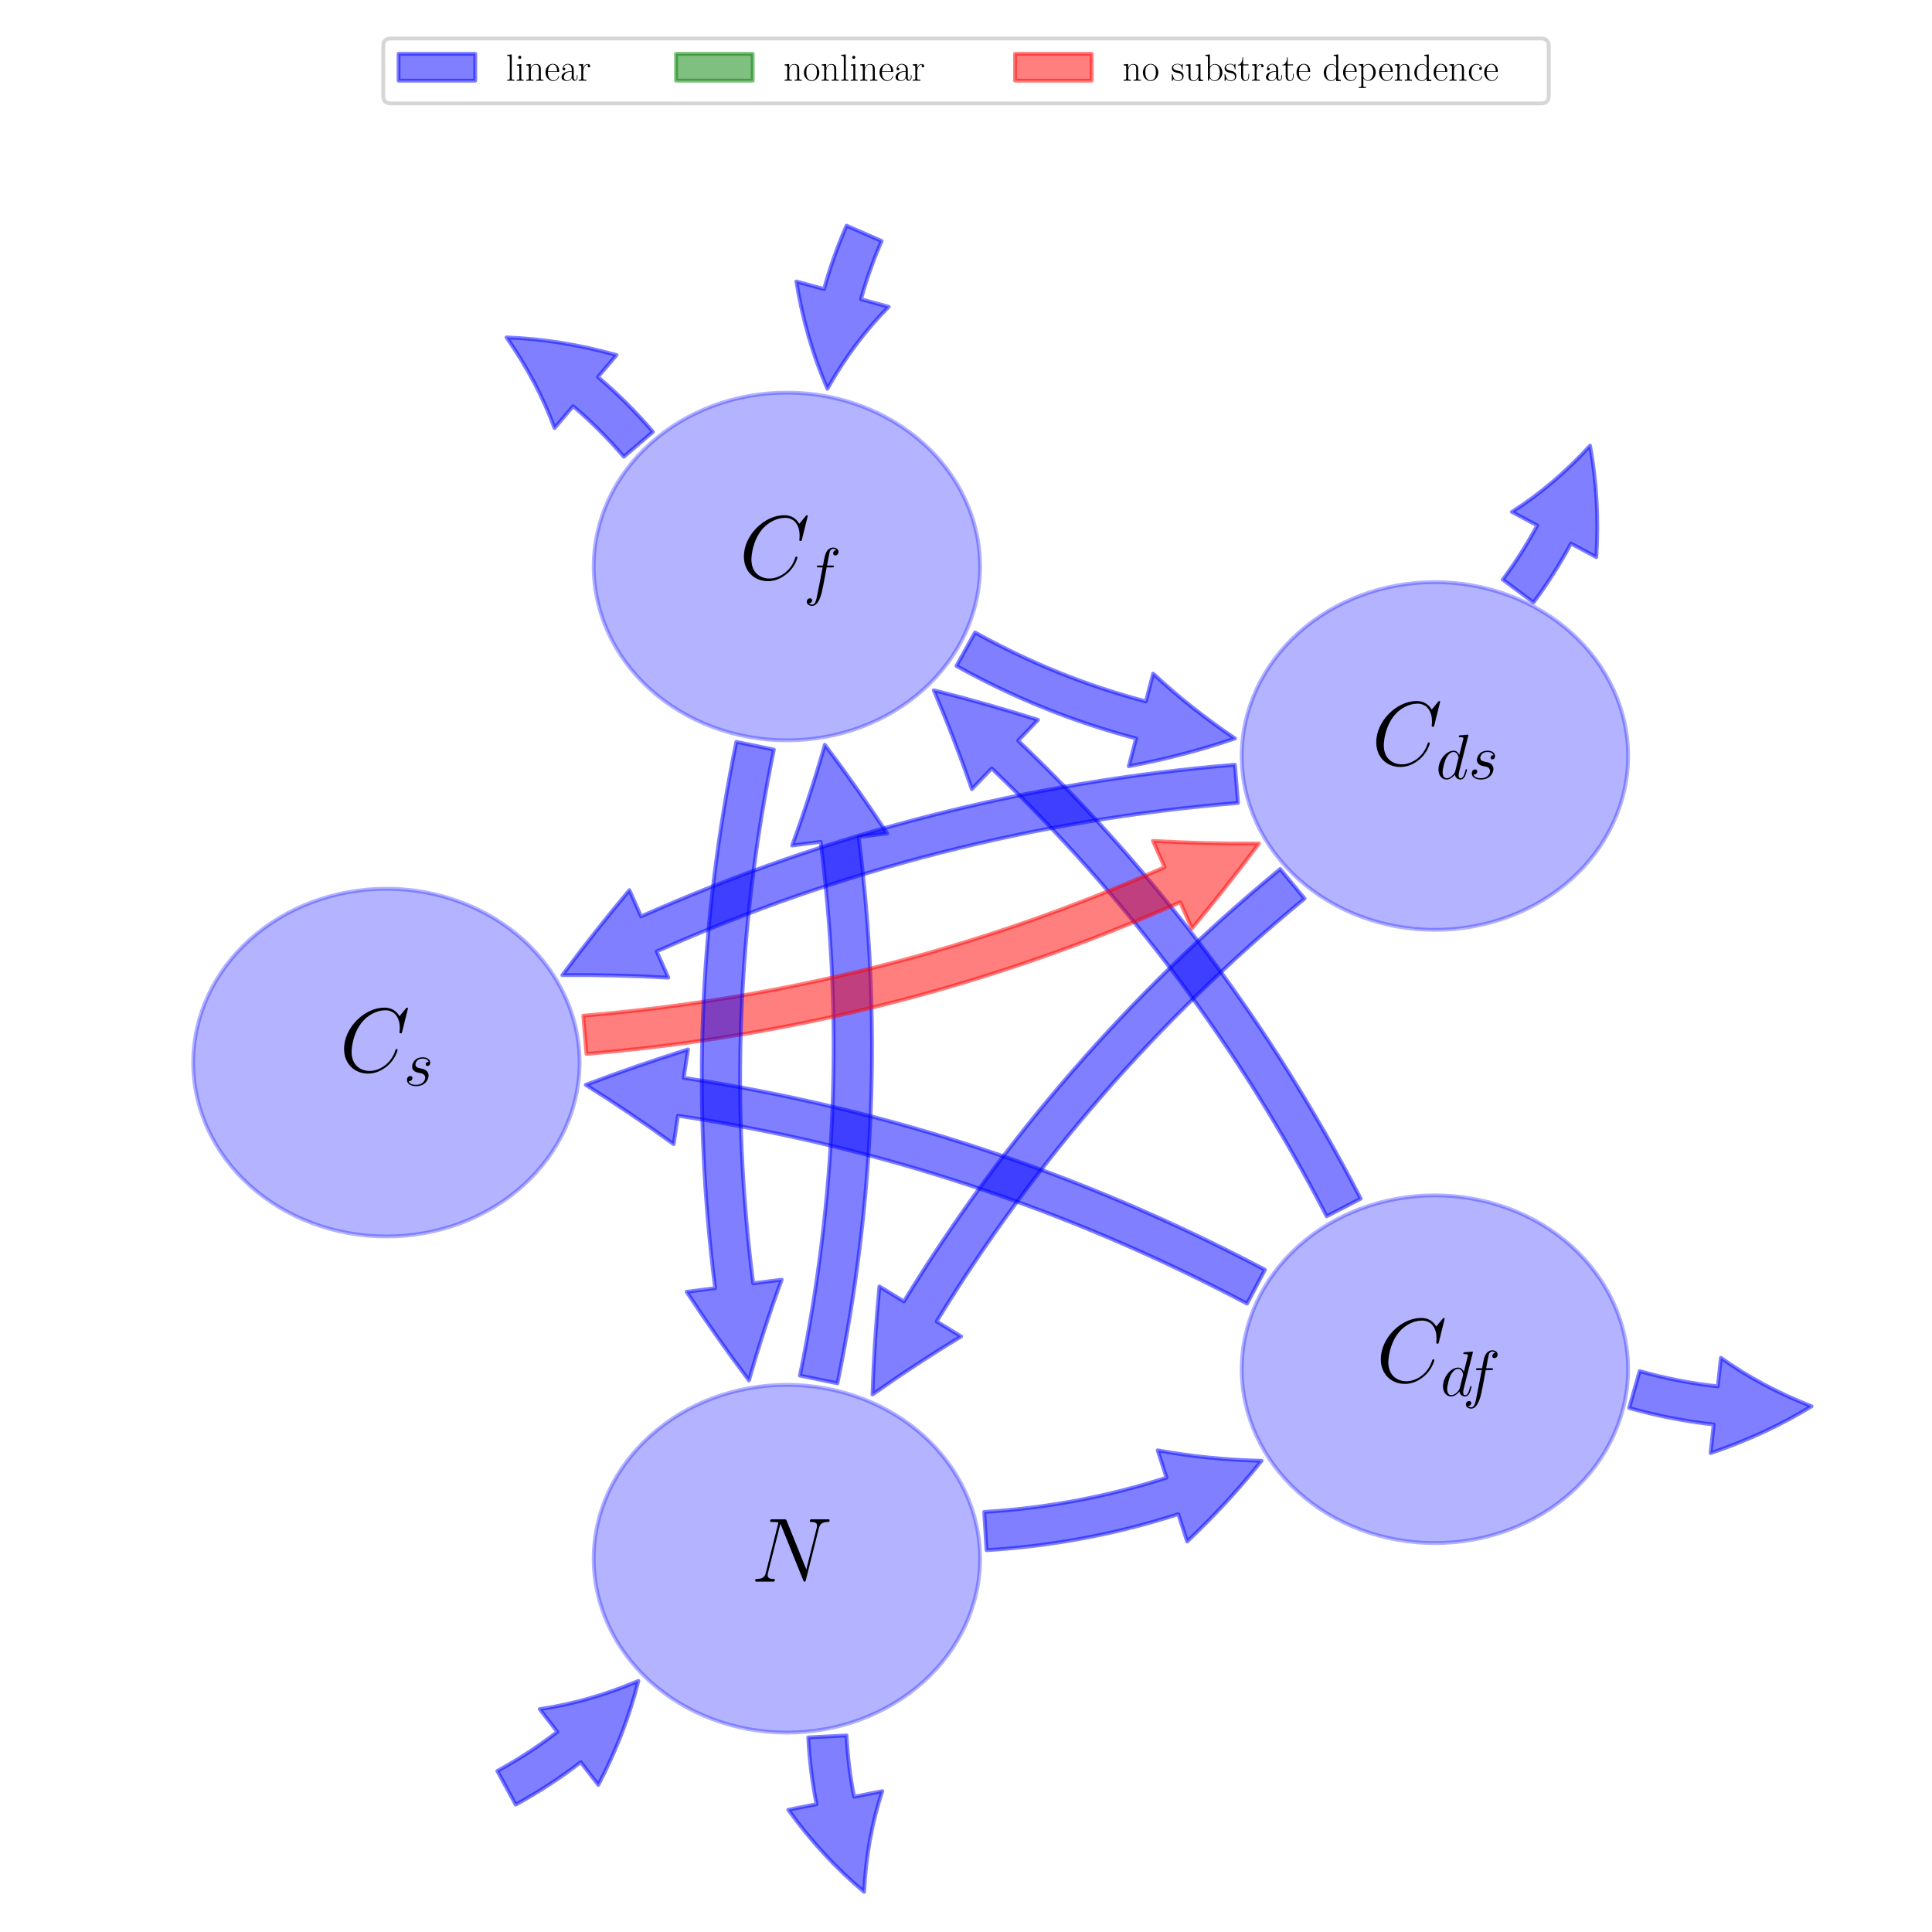 <?xml version="1.0" encoding="utf-8" standalone="no"?>
<!DOCTYPE svg PUBLIC "-//W3C//DTD SVG 1.1//EN"
  "http://www.w3.org/Graphics/SVG/1.1/DTD/svg11.dtd">
<!-- Created with matplotlib (http://matplotlib.org/) -->
<svg height="504pt" version="1.1" viewBox="0 0 504 504" width="504pt" xmlns="http://www.w3.org/2000/svg" xmlns:xlink="http://www.w3.org/1999/xlink">
 <defs>
  <style type="text/css">
*{stroke-linecap:butt;stroke-linejoin:round;}
  </style>
 </defs>
 <g id="figure_1">
  <g id="patch_1">
   <path d="M 0 504 
L 504 504 
L 504 0 
L 0 0 
z
" style="fill:#ffffff;"/>
  </g>
  <g id="axes_1">
   <g id="patch_2">
    <path clip-path="url(#p56f3bf86fb)" d="M 100.8 322.56 
C 114.166 322.56 126.987 317.781 136.438 309.274 
C 145.89 300.768 151.2 289.23 151.2 277.2 
C 151.2 265.17 145.89 253.632 136.438 245.126 
C 126.987 236.619 114.166 231.84 100.8 231.84 
C 87.434 231.84 74.613 236.619 65.162 245.126 
C 55.71 253.632 50.4 265.17 50.4 277.2 
C 50.4 289.23 55.71 300.768 65.162 309.274 
C 74.613 317.781 87.434 322.56 100.8 322.56 
z
" style="fill:#0000ff;opacity:0.3;stroke:#0000ff;stroke-linejoin:miter;"/>
   </g>
   <g id="patch_3">
    <path clip-path="url(#p56f3bf86fb)" d="M 205.277 193.14 
C 218.643 193.14 231.463 188.361 240.915 179.855 
C 250.366 171.348 255.677 159.81 255.677 147.78 
C 255.677 135.751 250.366 124.212 240.915 115.706 
C 231.463 107.2 218.643 102.42 205.277 102.42 
C 191.91 102.42 179.09 107.2 169.638 115.706 
C 160.187 124.212 154.877 135.751 154.877 147.78 
C 154.877 159.81 160.187 171.348 169.638 179.855 
C 179.09 188.361 191.91 193.14 205.277 193.14 
z
" style="fill:#0000ff;opacity:0.3;stroke:#0000ff;stroke-linejoin:miter;"/>
   </g>
   <g id="patch_4">
    <path clip-path="url(#p56f3bf86fb)" d="M 229.998 62.871 
Q 226.733 70.329 224.613 78.051 
L 231.845 80.036 
Q 222.805 89.078 215.841 101.415 
Q 210.173 88.437 207.737 73.419 
L 214.969 75.404 
Q 217.281 66.982 220.838 58.86 
L 229.998 62.871 
z
" style="fill:#0000ff;opacity:0.5;stroke:#0000ff;stroke-linecap:round;"/>
   </g>
   <g id="patch_5">
    <path clip-path="url(#p56f3bf86fb)" d="M 162.736 119.152 
Q 156.592 111.976 149.512 105.963 
L 144.657 111.68 
Q 140.228 99.632 132.129 88.019 
Q 146.271 88.538 160.84 92.624 
L 155.985 98.341 
Q 163.671 104.868 170.332 112.648 
L 162.736 119.152 
z
" style="fill:#0000ff;opacity:0.5;stroke:#0000ff;stroke-linecap:round;"/>
   </g>
   <g id="patch_6">
    <path clip-path="url(#p56f3bf86fb)" d="M 374.323 242.574 
C 387.69 242.574 400.51 237.795 409.962 229.289 
C 419.413 220.782 424.723 209.244 424.723 197.214 
C 424.723 185.185 419.413 173.646 409.962 165.14 
C 400.51 156.634 387.69 151.854 374.323 151.854 
C 360.957 151.854 348.137 156.634 338.685 165.14 
C 329.234 173.646 323.923 185.185 323.923 197.214 
C 323.923 209.244 329.234 220.782 338.685 229.289 
C 348.137 237.795 360.957 242.574 374.323 242.574 
z
" style="fill:#0000ff;opacity:0.3;stroke:#0000ff;stroke-linejoin:miter;"/>
   </g>
   <g id="patch_7">
    <path clip-path="url(#p56f3bf86fb)" d="M 392.023 151.192 
Q 397.078 144.409 401.008 137.076 
L 394.398 133.533 
Q 405.227 126.713 414.789 116.265 
Q 417.386 130.182 416.432 145.344 
L 409.822 141.801 
Q 405.54 149.788 400.042 157.167 
L 392.023 151.192 
z
" style="fill:#0000ff;opacity:0.5;stroke:#0000ff;stroke-linecap:round;"/>
   </g>
   <g id="patch_8">
    <path clip-path="url(#p56f3bf86fb)" d="M 374.323 402.546 
C 387.69 402.546 400.51 397.766 409.962 389.26 
C 419.413 380.754 424.723 369.215 424.723 357.186 
C 424.723 345.156 419.413 333.618 409.962 325.111 
C 400.51 316.605 387.69 311.826 374.323 311.826 
C 360.957 311.826 348.137 316.605 338.685 325.111 
C 329.234 333.618 323.923 345.156 323.923 357.186 
C 323.923 369.215 329.234 380.754 338.685 389.26 
C 348.137 397.766 360.957 402.546 374.323 402.546 
z
" style="fill:#0000ff;opacity:0.3;stroke:#0000ff;stroke-linejoin:miter;"/>
   </g>
   <g id="patch_9">
    <path clip-path="url(#p56f3bf86fb)" d="M 427.732 357.678 
Q 437.847 360.55 448.121 361.662 
L 448.928 354.205 
Q 459.407 361.687 472.581 366.859 
Q 460.525 374.259 446.239 379.06 
L 447.046 371.604 
Q 435.93 370.401 425.001 367.298 
L 427.732 357.678 
z
" style="fill:#0000ff;opacity:0.5;stroke:#0000ff;stroke-linecap:round;"/>
   </g>
   <g id="patch_10">
    <path clip-path="url(#p56f3bf86fb)" d="M 205.277 451.98 
C 218.643 451.98 231.463 447.2 240.915 438.694 
C 250.366 430.188 255.677 418.649 255.677 406.62 
C 255.677 394.59 250.366 383.052 240.915 374.545 
C 231.463 366.039 218.643 361.26 205.277 361.26 
C 191.91 361.26 179.09 366.039 169.638 374.545 
C 160.187 383.052 154.877 394.59 154.877 406.62 
C 154.877 418.649 160.187 430.188 169.638 438.694 
C 179.09 447.2 191.91 451.98 205.277 451.98 
z
" style="fill:#0000ff;opacity:0.3;stroke:#0000ff;stroke-linejoin:miter;"/>
   </g>
   <g id="patch_11">
    <path clip-path="url(#p56f3bf86fb)" d="M 129.735 461.991 
Q 138.029 457.467 145.378 451.787 
L 140.792 445.853 
Q 153.496 444.017 166.535 438.499 
Q 163.097 452.227 156.08 465.633 
L 151.494 459.699 
Q 143.516 465.865 134.524 470.77 
L 129.735 461.991 
z
" style="fill:#0000ff;opacity:0.5;stroke:#0000ff;stroke-linecap:round;"/>
   </g>
   <g id="patch_12">
    <path clip-path="url(#p56f3bf86fb)" d="M 220.834 452.728 
Q 221.25 460.859 222.81 468.714 
L 230.166 467.254 
Q 226.126 479.385 225.417 493.534 
Q 214.542 484.463 205.644 472.121 
L 213.001 470.661 
Q 211.301 462.095 210.847 453.24 
L 220.834 452.728 
z
" style="fill:#0000ff;opacity:0.5;stroke:#0000ff;stroke-linecap:round;"/>
   </g>
   <g id="patch_13">
    <path clip-path="url(#p56f3bf86fb)" d="M 254.358 164.985 
Q 275.69 176.853 298.918 182.969 
L 300.827 175.716 
Q 310.483 184.747 322.171 192.633 
Q 308.836 197.188 294.462 199.892 
L 296.371 192.639 
Q 271.928 186.203 249.497 173.724 
L 254.358 164.985 
z
" style="fill:#0000ff;opacity:0.5;stroke:#0000ff;stroke-linecap:round;"/>
   </g>
   <g id="patch_14">
    <path clip-path="url(#p56f3bf86fb)" d="M 322.965 209.455 
Q 243.514 216.076 171.307 248.195 
L 174.355 255.047 
Q 160.733 254.262 146.703 254.371 
Q 155.067 243.11 164.194 232.205 
L 167.243 239.058 
Q 240.997 206.251 322.134 199.489 
L 322.965 209.455 
z
" style="fill:#0000ff;opacity:0.5;stroke:#0000ff;stroke-linecap:round;"/>
   </g>
   <g id="patch_15">
    <path clip-path="url(#p56f3bf86fb)" d="M 256.746 394.42 
Q 281.286 392.911 304.308 385.478 
L 302.004 378.341 
Q 315.008 380.736 329.103 381.079 
Q 320.326 392.103 309.685 402.132 
L 307.381 394.995 
Q 283.158 402.815 257.36 404.401 
L 256.746 394.42 
z
" style="fill:#0000ff;opacity:0.5;stroke:#0000ff;stroke-linecap:round;"/>
   </g>
   <g id="patch_16">
    <path clip-path="url(#p56f3bf86fb)" d="M 325.316 340.077 
Q 254.902 302.893 176.862 291.056 
L 175.737 298.471 
Q 164.685 290.468 152.805 283.002 
Q 165.92 278.021 179.487 273.753 
L 178.362 281.169 
Q 258.075 293.26 329.986 331.234 
L 325.316 340.077 
z
" style="fill:#0000ff;opacity:0.5;stroke:#0000ff;stroke-linecap:round;"/>
   </g>
   <g id="patch_17">
    <path clip-path="url(#p56f3bf86fb)" d="M 346.085 317.285 
Q 311.965 251.276 258.701 200.448 
L 253.523 205.874 
Q 249.083 192.991 243.6 180.072 
Q 257.211 183.482 270.783 187.787 
L 265.605 193.213 
Q 320.08 245.197 354.968 312.693 
L 346.085 317.285 
z
" style="fill:#0000ff;opacity:0.5;stroke:#0000ff;stroke-linecap:round;"/>
   </g>
   <g id="patch_18">
    <path clip-path="url(#p56f3bf86fb)" d="M 208.67 358.853 
Q 222.952 289.344 214.076 219.618 
L 206.636 220.565 
Q 211.314 207.781 215.175 194.287 
Q 223.614 205.499 231.436 217.408 
L 223.996 218.355 
Q 233.082 289.729 218.466 360.865 
L 208.67 358.853 
z
" style="fill:#0000ff;opacity:0.5;stroke:#0000ff;stroke-linecap:round;"/>
   </g>
   <g id="patch_19">
    <path clip-path="url(#p56f3bf86fb)" d="M 152.159 264.959 
Q 231.609 258.338 303.817 226.22 
L 300.769 219.367 
Q 314.391 220.153 328.42 220.043 
Q 320.056 231.304 310.929 242.209 
L 307.881 235.356 
Q 234.127 268.163 152.989 274.925 
L 152.159 264.959 
z
" style="fill:#ff0000;opacity:0.5;stroke:#ff0000;stroke-linecap:round;"/>
   </g>
   <g id="patch_20">
    <path clip-path="url(#p56f3bf86fb)" d="M 201.883 195.547 
Q 187.601 265.056 196.478 334.782 
L 203.918 333.835 
Q 199.239 346.619 195.379 360.113 
Q 186.939 348.901 179.118 336.992 
L 186.558 336.045 
Q 177.472 264.671 192.088 193.535 
L 201.883 195.547 
z
" style="fill:#0000ff;opacity:0.5;stroke:#0000ff;stroke-linecap:round;"/>
   </g>
   <g id="patch_21">
    <path clip-path="url(#p56f3bf86fb)" d="M 340.32 234.415 
Q 282.864 281.793 244.335 344.723 
L 250.731 348.639 
Q 239.075 355.698 227.603 363.782 
Q 228.066 349.758 229.41 335.585 
L 235.806 339.501 
Q 275.21 275.143 333.958 226.7 
L 340.32 234.415 
z
" style="fill:#0000ff;opacity:0.5;stroke:#0000ff;stroke-linecap:round;"/>
   </g>
   <g id="text_1">
    <!-- $C_{s}$ -->
    <defs>
     <path d="M 74.703 69.109 
C 74.703 70 74 70 73.797 70 
C 73.594 70 73.203 70 72.406 69 
L 65.5 60.656 
C 62 66.625 56.5 70 49 70 
C 27.406 70 5 48.25 5 24.922 
C 5 8.328 16.703 -2 31.297 -2 
C 39.297 -2 46.297 1.375 52.094 6.25 
C 60.797 13.484 63.406 23.141 63.406 23.922 
C 63.406 24.812 62.594 24.812 62.297 24.812 
C 61.406 24.812 61.297 24.219 61.094 23.812 
C 56.5 8.344 43 0.891 33 0.891 
C 22.406 0.891 13.203 7.641 13.203 21.734 
C 13.203 24.922 14.203 42.188 25.5 55.188 
C 31 61.547 40.406 67.109 49.906 67.109 
C 60.906 67.109 65.797 58.078 65.797 47.938 
C 65.797 45.359 65.5 43.188 65.5 42.781 
C 65.5 41.891 66.5 41.891 66.797 41.891 
C 67.906 41.891 68 41.984 68.406 43.766 
z
" id="CMMI12-67"/>
     <path d="M 22.797 20 
C 24.5 19.703 27.203 19.109 27.797 19 
C 29.094 18.625 33.594 17.031 33.594 12.234 
C 33.594 9.156 30.797 1.094 19.203 1.094 
C 17.094 1.094 9.594 1.094 7.594 6.812 
C 11.594 6.312 13.594 9.422 13.594 11.641 
C 13.594 13.75 12.203 14.844 10.203 14.844 
C 8 14.844 5.094 13.141 5.094 8.625 
C 5.094 2.703 11.094 -1 19.094 -1 
C 34.297 -1 38.797 10.172 38.797 15.375 
C 38.797 16.859 38.797 19.656 35.594 22.844 
C 33.094 25.25 30.703 25.75 25.297 26.844 
C 22.594 27.438 18.297 28.344 18.297 32.828 
C 18.297 34.828 20.094 42.016 29.594 42.016 
C 33.797 42.016 37.906 40.453 38.906 37 
C 34.5 37 34.297 33.203 34.297 33.109 
C 34.297 31 36.203 30.406 37.094 30.406 
C 38.5 30.406 41.297 31.484 41.297 35.641 
C 41.297 39.766 37.5 44 29.703 44 
C 16.594 44 13.094 33.75 13.094 29.672 
C 13.094 22.094 20.5 20.5 22.797 20 
z
" id="CMMI12-115"/>
    </defs>
    <g transform="translate(88.565 283.177)scale(0.24 -0.24)">
     <use transform="translate(0 14.944)scale(0.996)" xlink:href="#CMMI12-67"/>
     <use transform="translate(69.792 0)scale(0.697)" xlink:href="#CMMI12-115"/>
    </g>
   </g>
   <g id="text_2">
    <!-- $C_{f}$ -->
    <defs>
     <path d="M 44.594 40.094 
C 46.594 40.094 47.406 40.094 47.406 42 
C 47.406 43 46.594 43 44.797 43 
L 36.703 43 
C 38.594 53.578 40 60.891 40.797 64.172 
C 41.406 66.641 43.5 69 46.094 69 
C 48.203 69 50.297 68.094 51.297 67.156 
C 47.406 66.75 46.203 63.781 46.203 62.016 
C 46.203 59.953 47.703 58.734 49.594 58.734 
C 51.594 58.734 54.594 60.469 54.594 64.359 
C 54.594 68.641 50.406 71 46 71 
C 41.703 71 37.5 67.719 35.5 63.719 
C 33.703 60.125 32.703 56.422 30.406 43 
L 23.703 43 
C 21.797 43 20.797 43 20.797 41.203 
C 20.797 40.094 21.406 40.094 23.406 40.094 
L 29.797 40.094 
C 28 30.875 23.906 8.469 21.594 -2.141 
C 19.906 -10.766 18.406 -18 13.406 -18 
C 13.094 -18 10.203 -18 8.406 -16.109 
C 13.5 -15.703 13.5 -11.344 13.5 -11.25 
C 13.5 -9.266 12 -8.078 10.094 -8.078 
C 8.094 -8.078 5.094 -9.766 5.094 -13.547 
C 5.094 -17.812 9.5 -20 13.406 -20 
C 23.594 -20 27.797 -1.844 28.906 3.109 
C 30.703 10.75 35.594 37.125 36.094 40.094 
z
" id="CMMI12-102"/>
    </defs>
    <g transform="translate(192.863 154.719)scale(0.24 -0.24)">
     <use transform="translate(0 14.944)scale(0.996)" xlink:href="#CMMI12-67"/>
     <use transform="translate(69.792 0)scale(0.697)" xlink:href="#CMMI12-102"/>
    </g>
   </g>
   <g id="text_3">
    <!-- $C_{ds}$ -->
    <defs>
     <path d="M 50.297 66.516 
C 50.406 66.906 50.594 67.5 50.594 68 
C 50.594 69 49.594 69 49.406 69 
C 49.297 69 44.406 68.562 43.906 68.438 
C 42.203 68.328 40.703 68.094 38.906 68.094 
C 36.406 67.891 35.703 67.797 35.703 66 
C 35.703 65 36.5 65 37.906 65 
C 42.797 65 42.906 64.109 42.906 63.125 
C 42.906 62.531 42.703 61.75 42.594 61.453 
L 36.5 37.422 
C 35.406 40.016 32.703 44 27.5 44 
C 16.203 44 4 29.438 4 14.672 
C 4 4.797 9.797 -1 16.594 -1 
C 22.094 -1 26.797 3.297 29.594 6.594 
C 30.594 0.703 35.297 -1 38.297 -1 
C 41.297 -1 43.703 0.797 45.5 4.391 
C 47.094 7.781 48.5 13.875 48.5 14.266 
C 48.5 14.766 48.094 15.172 47.5 15.172 
C 46.594 15.172 46.5 14.672 46.094 13.172 
C 44.594 7.281 42.703 1 38.594 1 
C 35.703 1 35.5 3.578 35.5 5.578 
C 35.5 5.969 35.5 8.047 36.203 10.844 
z
M 30.094 11.875 
C 29.594 10.172 29.594 9.984 28.203 8.078 
C 26 5.281 21.594 1 16.906 1 
C 12.797 1 10.5 4.688 10.5 10.578 
C 10.5 16.062 13.594 27.234 15.5 31.438 
C 18.906 38.422 23.594 42.016 27.5 42.016 
C 34.094 42.016 35.406 33.828 35.406 33.031 
C 35.406 32.938 35.094 31.625 35 31.438 
z
" id="CMMI12-100"/>
    </defs>
    <g transform="translate(357.831 203.191)scale(0.24 -0.24)">
     <use transform="translate(0 14.944)scale(0.996)" xlink:href="#CMMI12-67"/>
     <use transform="translate(69.792 0)scale(0.697)" xlink:href="#CMMI12-100"/>
     <use transform="translate(105.274 0)scale(0.697)" xlink:href="#CMMI12-115"/>
    </g>
   </g>
   <g id="text_4">
    <!-- $C_{df}$ -->
    <g transform="translate(359.017 364.125)scale(0.24 -0.24)">
     <use transform="translate(0 14.944)scale(0.996)" xlink:href="#CMMI12-67"/>
     <use transform="translate(69.792 0)scale(0.697)" xlink:href="#CMMI12-100"/>
     <use transform="translate(93.893 0)scale(0.697)" xlink:href="#CMMI12-102"/>
    </g>
   </g>
   <g id="text_5">
    <!-- $N$ -->
    <defs>
     <path d="M 74 57.781 
C 75.094 62.094 76.703 65.094 84.297 65.094 
C 84.594 65.094 85.797 65.094 85.797 66.859 
C 85.797 68 84.906 68 84.5 68 
C 82.5 68 77.406 68 75.406 68 
L 70.594 68 
C 69.203 68 67.406 68 66 68 
C 65.406 68 64.203 68 64.203 66.094 
C 64.203 65.094 65 65.094 65.703 65.094 
C 71.703 65.094 72.094 62.797 72.094 60.984 
C 72.094 60.094 72 59.781 71.703 58.391 
L 60.406 13.281 
L 39 66.391 
C 38.297 68 38.203 68 36 68 
L 23.797 68 
C 21.797 68 20.906 68 20.906 66.094 
C 20.906 65.094 21.594 65.094 23.5 65.094 
C 24 65.094 29.906 65.094 29.906 64.297 
C 29.906 64.094 29.703 63.297 29.594 63 
L 16.297 9.922 
C 15.094 5 12.703 2.906 6.094 2.906 
C 5.594 2.906 4.594 2.906 4.594 1.047 
C 4.594 0 5.594 0 5.906 0 
C 7.906 0 13 0 15 0 
L 19.797 0 
C 21.203 0 22.906 0 24.297 0 
C 25 0 26.094 0 26.094 1.906 
C 26.094 2.812 25.094 2.906 24.703 2.906 
C 21.406 2.906 18.203 3.5 18.203 7.094 
C 18.203 7.891 18.406 8.781 18.594 9.578 
L 32.094 63 
C 32.703 62 32.703 61.812 33.094 60.906 
L 56.906 1.797 
C 57.406 0.594 57.594 0 58.5 0 
C 59.5 0 59.594 0.297 60 2 
z
" id="CMMI12-78"/>
    </defs>
    <g transform="translate(195.903 412.597)scale(0.24 -0.24)">
     <use transform="scale(0.996)" xlink:href="#CMMI12-78"/>
    </g>
   </g>
   <g id="legend_1">
    <g id="patch_22">
     <path d="M 101.975 26.977 
L 402.025 26.977 
Q 404.025 26.977 404.025 24.977 
L 404.025 12.04 
Q 404.025 10.04 402.025 10.04 
L 101.975 10.04 
Q 99.975 10.04 99.975 12.04 
L 99.975 24.977 
Q 99.975 26.977 101.975 26.977 
z
" style="fill:#ffffff;opacity:0.8;stroke:#cccccc;stroke-linejoin:miter;"/>
    </g>
    <g id="patch_23">
     <path d="M 103.975 21.04 
L 123.975 21.04 
L 123.975 14.04 
L 103.975 14.04 
z
" style="fill:#0000ff;opacity:0.5;stroke:#0000ff;stroke-linejoin:miter;"/>
    </g>
    <g id="text_6">
     <!-- linear -->
     <defs>
      <path d="M 15.297 68.688 
L 3.406 67.594 
L 3.406 65 
C 9.297 65 10.203 64.406 10.203 59.641 
L 10.203 6.656 
C 10.203 2.875 9.797 2.391 3.406 2.391 
L 3.406 -0.203 
C 5.797 0 10.203 0 12.703 0 
C 15.297 0 19.703 0 22.094 -0.203 
L 22.094 2.391 
C 15.703 2.391 15.297 2.781 15.297 6.656 
z
" id="CMR17-108"/>
      <path d="M 15.5 61.078 
C 15.5 63.266 13.703 65.156 11.406 65.156 
C 9.203 65.156 7.297 63.375 7.297 61.078 
C 7.297 58.891 9.094 57 11.406 57 
C 13.594 57 15.5 58.797 15.5 61.078 
z
M 3.797 42.281 
L 3.797 39.703 
C 9.406 39.703 10.203 39.094 10.203 34.328 
L 10.203 6.672 
C 10.203 2.875 9.797 2.391 3.406 2.391 
L 3.406 -0.203 
C 5.797 0 10.094 0 12.594 0 
C 15 0 19.094 0 21.406 -0.203 
L 21.406 2.391 
C 15.5 2.391 15.297 2.984 15.297 6.562 
L 15.297 43.375 
z
" id="CMR17-105"/>
      <path d="M 41.5 30.203 
C 41.5 35.297 40.5 43.594 28.703 43.594 
C 20.797 43.594 16.703 37.5 15.203 33.5 
L 15.094 33.5 
L 15.094 43.594 
L 3.297 42.5 
L 3.297 39.906 
C 9.203 39.906 10.094 39.297 10.094 34.5 
L 10.094 6.688 
C 10.094 2.875 9.703 2.391 3.297 2.391 
L 3.297 -0.203 
C 5.703 0 10.094 0 12.703 0 
C 15.297 0 19.797 0 22.203 -0.203 
L 22.203 2.391 
C 15.797 2.391 15.406 2.781 15.406 6.688 
L 15.406 25.906 
C 15.406 35.109 21 42 28 42 
C 35.406 42 36.203 35.406 36.203 30.594 
L 36.203 6.688 
C 36.203 2.875 35.797 2.391 29.406 2.391 
L 29.406 -0.203 
C 31.797 0 36.203 0 38.797 0 
C 41.406 0 45.906 0 48.297 -0.203 
L 48.297 2.391 
C 41.906 2.391 41.5 2.781 41.5 6.688 
z
" id="CMR17-110"/>
      <path d="M 38.094 23 
C 38.5 23.406 38.5 23.609 38.5 24.625 
C 38.5 34.969 33.094 44 21.703 44 
C 11.094 44 2.703 33.891 2.703 21.609 
C 2.703 8.609 12.203 -1 22.797 -1 
C 34 -1 38.406 9.484 38.406 11.562 
C 38.406 12.25 37.797 12.25 37.594 12.25 
C 36.906 12.25 36.797 12.047 36.406 10.875 
C 34.203 4.141 28.703 0.797 23.5 0.797 
C 19.203 0.797 14.906 3.172 12.203 7.5 
C 9.094 12.547 9.094 18.375 9.094 23 
z
M 9.203 24.5 
C 9.906 39.141 17.594 42.406 21.594 42.406 
C 28.406 42.406 33 35.891 33.094 24.5 
z
" id="CMR17-101"/>
      <path d="M 36 25.828 
C 36 32.375 36 35.844 31.797 39.734 
C 28.094 43 23.797 44 20.406 44 
C 12.5 44 6.797 37.609 6.797 30.797 
C 6.797 27 9.797 27 10.406 27 
C 11.703 27 14 27.781 14 30.531 
C 14 33 12.094 34.078 10.406 34.078 
C 10 34.078 9.5 33.969 9.203 33.875 
C 11.297 40.5 16.703 42.406 20.203 42.406 
C 25.203 42.406 30.703 37.953 30.703 29.453 
L 30.703 25 
C 24.797 25 17.703 24.203 12.094 21.203 
C 5.797 17.703 4 12.703 4 8.906 
C 4 1.203 13 -1 18.297 -1 
C 23.797 -1 28.906 2.172 31.094 7.984 
C 31.297 3.641 34.094 -0.281 38.5 -0.281 
C 40.594 -0.281 45.906 1.094 45.906 8.859 
L 45.906 14.375 
L 44.094 14.375 
L 44.094 8.781 
C 44.094 2.781 41.406 2 40.094 2 
C 36 2 36 7.156 36 11.531 
z
M 30.703 13.594 
C 30.703 4.953 24.5 0.594 19 0.594 
C 14 0.594 10.094 4.297 10.094 8.906 
C 10.094 11.891 11.406 17.188 17.203 20.391 
C 22 23.094 27.5 23.5 30.703 23.5 
z
" id="CMR17-97"/>
      <path d="M 15 23.391 
C 15 33 19.094 42 26.594 42 
C 27.297 42 28 41.906 28.703 41.594 
C 28.703 41.594 26.5 40.891 26.5 38.312 
C 26.5 35.906 28.406 34.906 29.906 34.906 
C 31.094 34.906 33.297 35.609 33.297 38.406 
C 33.297 41.609 30.094 43.594 26.703 43.594 
C 19.094 43.594 15.797 36.203 14.797 32.703 
L 14.703 32.703 
L 14.703 43.594 
L 3.094 42.5 
L 3.094 39.906 
C 9 39.906 9.906 39.297 9.906 34.5 
L 9.906 6.688 
C 9.906 2.875 9.5 2.391 3.094 2.391 
L 3.094 -0.203 
C 5.5 0 10.094 0 12.703 0 
C 15.594 0 20.703 0 23.406 -0.203 
L 23.406 2.391 
C 16.203 2.391 15 2.391 15 6.875 
z
" id="CMR17-114"/>
     </defs>
     <g transform="translate(131.975 21.04)scale(0.1 -0.1)">
      <use transform="scale(0.996)" xlink:href="#CMR17-108"/>
      <use transform="translate(24.871 0)scale(0.996)" xlink:href="#CMR17-105"/>
      <use transform="translate(49.742 0)scale(0.996)" xlink:href="#CMR17-110"/>
      <use transform="translate(100.637 0)scale(0.996)" xlink:href="#CMR17-101"/>
      <use transform="translate(141.123 0)scale(0.996)" xlink:href="#CMR17-97"/>
      <use transform="translate(186.814 0)scale(0.996)" xlink:href="#CMR17-114"/>
     </g>
    </g>
    <g id="patch_24">
     <path d="M 176.356 21.04 
L 196.356 21.04 
L 196.356 14.04 
L 176.356 14.04 
z
" style="fill:#008000;opacity:0.5;stroke:#008000;stroke-linejoin:miter;"/>
    </g>
    <g id="text_7">
     <!-- nonlinear -->
     <defs>
      <path d="M 43.094 21.188 
C 43.094 34 33.797 44 22.906 44 
C 12 44 2.703 34 2.703 21.188 
C 2.703 8.609 12 -1 22.906 -1 
C 33.797 -1 43.094 8.609 43.094 21.188 
z
M 22.906 0.797 
C 18.203 0.797 14.203 3.594 11.906 7.5 
C 9.406 11.984 9.094 17.594 9.094 22 
C 9.094 26.203 9.297 31.406 11.906 35.906 
C 13.906 39.203 17.797 42.406 22.906 42.406 
C 27.406 42.406 31.203 39.906 33.594 36.406 
C 36.703 31.703 36.703 25.109 36.703 22 
C 36.703 18.094 36.5 12.109 33.797 7.297 
C 31 2.703 26.703 0.797 22.906 0.797 
z
" id="CMR17-111"/>
     </defs>
     <g transform="translate(204.356 21.04)scale(0.1 -0.1)">
      <use transform="scale(0.996)" xlink:href="#CMR17-110"/>
      <use transform="translate(50.895 0)scale(0.996)" xlink:href="#CMR17-111"/>
      <use transform="translate(96.586 0)scale(0.996)" xlink:href="#CMR17-110"/>
      <use transform="translate(147.481 0)scale(0.996)" xlink:href="#CMR17-108"/>
      <use transform="translate(172.352 0)scale(0.996)" xlink:href="#CMR17-105"/>
      <use transform="translate(197.223 0)scale(0.996)" xlink:href="#CMR17-110"/>
      <use transform="translate(248.119 0)scale(0.996)" xlink:href="#CMR17-101"/>
      <use transform="translate(288.604 0)scale(0.996)" xlink:href="#CMR17-97"/>
      <use transform="translate(334.295 0)scale(0.996)" xlink:href="#CMR17-114"/>
     </g>
    </g>
    <g id="patch_25">
     <path d="M 264.788 21.04 
L 284.788 21.04 
L 284.788 14.04 
L 264.788 14.04 
z
" style="fill:#ff0000;opacity:0.5;stroke:#ff0000;stroke-linejoin:miter;"/>
    </g>
    <g id="text_8">
     <!-- no substrate dependence -->
     <defs>
      <path d="M 30.906 42.141 
C 30.906 43.953 30.797 44.047 30.203 44.047 
C 29.797 44.047 29.703 43.953 28.5 42.453 
C 28.203 42.047 27.297 41.031 27 40.641 
C 23.797 44.047 19.297 44.047 17.594 44.047 
C 6.5 44.047 2.5 38.234 2.5 32.438 
C 2.5 23.406 12.703 21.328 15.594 20.703 
C 21.906 19.422 24.094 19.016 26.203 17.203 
C 27.5 16.016 29.703 13.812 29.703 10.219 
C 29.703 6 27.297 0.594 18.094 0.594 
C 9.406 0.594 6.297 7.188 4.5 15.953 
C 4.203 17.344 4.203 17.453 3.406 17.453 
C 2.594 17.453 2.5 17.344 2.5 15.359 
L 2.5 0.984 
C 2.5 -0.797 2.594 -0.906 3.203 -0.906 
C 3.703 -0.906 3.797 -0.797 4.297 0 
C 4.906 0.891 6.406 3.297 7 4.312 
C 9 1.609 12.5 -1 18.094 -1 
C 28 -1 33.297 4.422 33.297 12.25 
C 33.297 17.375 30.594 20.078 29.297 21.281 
C 26.297 24.391 22.797 25.094 18.594 25.891 
C 13.094 27.109 6.094 28.516 6.094 34.641 
C 6.094 37.234 7.5 42.766 17.594 42.766 
C 28.297 42.766 28.906 32.719 29.094 29.5 
C 29.203 29 29.703 28.891 30 28.891 
C 30.906 28.891 30.906 29.203 30.906 30.906 
z
" id="CMR17-115"/>
      <path d="M 29.406 42.078 
L 29.406 39.5 
C 35.297 39.5 36.203 38.891 36.203 34.156 
L 36.203 16.125 
C 36.203 7.812 31.703 0.594 24.297 0.594 
C 16.094 0.594 15.406 5.438 15.406 10.594 
L 15.406 43.172 
L 3.297 42.078 
L 3.297 39.5 
C 7.297 39.5 10 39.5 10.094 35.531 
L 10.094 16.531 
C 10.094 9.891 10.094 5.641 12.703 2.859 
C 14 1.578 16.5 -1 23.703 -1 
C 32.203 -1 35.5 5.891 36.297 7.906 
L 36.406 7.906 
L 36.406 -0.984 
L 48.297 -0.984 
L 48.297 2 
C 42.406 2 41.5 2.594 41.5 7.391 
L 41.5 43.172 
z
" id="CMR17-117"/>
      <path d="M 15 68.688 
L 3.094 67.594 
L 3.094 65 
C 9 65 9.906 64.406 9.906 59.641 
L 9.906 -0.203 
L 11.703 -0.203 
L 14.594 6.891 
C 17.5 2.203 21.797 -1 27.594 -1 
C 37.594 -1 47.703 7.812 47.703 21.406 
C 47.703 34.188 38.703 43.594 28.594 43.594 
C 22.406 43.594 18 40.297 15 36.406 
z
M 15.203 31.312 
C 15.203 33.094 15.203 33.406 16.594 35.5 
C 20.5 41.516 26.094 42 28 42 
C 31 42 41.297 40.391 41.297 21.5 
C 41.297 1.688 29.5 0.594 27.094 0.594 
C 24 0.594 19.5 1.781 16.297 7.594 
C 15.203 9.5 15.203 9.703 15.203 11.484 
z
" id="CMR17-98"/>
      <path d="M 15.094 40 
L 29.094 40 
L 29.094 42.578 
L 15.094 42.578 
L 15.094 61 
L 13.297 61 
C 13.094 50.703 9.594 41.688 1.094 41.688 
L 1.094 40 
L 9.797 40 
L 9.797 12.047 
C 9.797 10.156 9.797 -1 21.406 -1 
C 27.297 -1 30.703 4.781 30.703 12.141 
L 30.703 17.812 
L 28.906 17.812 
L 28.906 12.234 
C 28.906 5.375 26.203 0.797 22 0.797 
C 19.094 0.797 15.094 2.781 15.094 11.844 
z
" id="CMR17-116"/>
      <path d="M 29.203 67.594 
L 29.203 65 
C 35.094 65 36 64.406 36 59.688 
L 36 36.641 
C 35.594 37.141 31.5 43.594 23.406 43.594 
C 13.203 43.594 3.297 34.5 3.297 21.312 
C 3.297 8.203 12.594 -1 22.406 -1 
C 30.906 -1 35.297 5.266 35.797 5.938 
L 35.797 -0.984 
L 47.906 -0.984 
L 47.906 2 
C 42 2 41.094 2.594 41.094 7.391 
L 41.094 68.688 
z
M 35.797 11.797 
C 35.797 8.797 34 6.094 31.703 4.094 
C 28.297 1.094 24.906 0.594 23 0.594 
C 20.094 0.594 9.703 2.094 9.703 21.188 
C 9.703 40.812 21.297 42 23.906 42 
C 28.5 42 32.203 39.406 34.5 35.797 
C 35.797 33.703 35.797 33.406 35.797 31.609 
z
" id="CMR17-100"/>
      <path d="M 22 -16.609 
C 15.594 -16.609 15.203 -16.203 15.203 -12.328 
L 15.203 6.281 
C 18.094 2.094 22.297 -0.594 27.594 -0.594 
C 37.594 -0.594 47.703 8.172 47.703 21.688 
C 47.703 34.234 39 43.781 28.703 43.781 
C 22.703 43.781 17.797 40.5 15 36.531 
L 15 43.781 
L 3.094 42.688 
L 3.094 40.109 
C 9 40.109 9.906 39.5 9.906 34.734 
L 9.906 -12.328 
C 9.906 -16.109 9.5 -16.609 3.094 -16.609 
L 3.094 -19.188 
C 5.5 -19 9.906 -19 12.5 -19 
C 15.094 -19 19.594 -19 22 -19.188 
z
M 15.203 31.438 
C 15.203 32.844 15.203 34.922 19.094 38.609 
C 19.594 39.016 23 42 28 42 
C 35.297 42 41.297 32.938 41.297 21.594 
C 41.297 10.25 34.906 1 27 1 
C 23.406 1 19.5 2.688 16.5 7.375 
C 15.203 9.562 15.203 10.156 15.203 11.75 
z
" id="CMR17-112"/>
      <path d="M 34.906 35 
C 33 35 30.203 35 30.203 31.516 
C 30.203 28.719 32.5 27.922 33.797 27.922 
C 34.5 27.922 37.406 28.234 37.406 31.625 
C 37.406 38.547 30.594 43.797 22.906 43.797 
C 12.297 43.797 3.297 34.031 3.297 21.297 
C 3.297 8.062 12.703 -1 22.906 -1 
C 35.297 -1 38.406 10.578 38.406 11.688 
C 38.406 12.094 38.297 12.391 37.594 12.391 
C 36.906 12.391 36.797 12.297 36.406 10.984 
C 33.797 2.812 28.094 0.797 23.797 0.797 
C 17.406 0.797 9.703 6.672 9.703 21.391 
C 9.703 36.531 17.094 42 23 42 
C 26.906 42 32.703 40.203 34.906 35 
z
" id="CMR17-99"/>
     </defs>
     <g transform="translate(292.788 21.04)scale(0.1 -0.1)">
      <use transform="scale(0.996)" xlink:href="#CMR17-110"/>
      <use transform="translate(50.895 0)scale(0.996)" xlink:href="#CMR17-111"/>
      <use transform="translate(126.662 0)scale(0.996)" xlink:href="#CMR17-115"/>
      <use transform="translate(162.463 0)scale(0.996)" xlink:href="#CMR17-117"/>
      <use transform="translate(213.359 0)scale(0.996)" xlink:href="#CMR17-98"/>
      <use transform="translate(264.254 0)scale(0.996)" xlink:href="#CMR17-115"/>
      <use transform="translate(300.055 0)scale(0.996)" xlink:href="#CMR17-116"/>
      <use transform="translate(335.336 0)scale(0.996)" xlink:href="#CMR17-114"/>
      <use transform="translate(370.617 0)scale(0.996)" xlink:href="#CMR17-97"/>
      <use transform="translate(416.307 0)scale(0.996)" xlink:href="#CMR17-116"/>
      <use transform="translate(451.588 0)scale(0.996)" xlink:href="#CMR17-101"/>
      <use transform="translate(522.15 0)scale(0.996)" xlink:href="#CMR17-100"/>
      <use transform="translate(573.045 0)scale(0.996)" xlink:href="#CMR17-101"/>
      <use transform="translate(613.531 0)scale(0.996)" xlink:href="#CMR17-112"/>
      <use transform="translate(667.028 0)scale(0.996)" xlink:href="#CMR17-101"/>
      <use transform="translate(707.514 0)scale(0.996)" xlink:href="#CMR17-110"/>
      <use transform="translate(758.41 0)scale(0.996)" xlink:href="#CMR17-100"/>
      <use transform="translate(809.305 0)scale(0.996)" xlink:href="#CMR17-101"/>
      <use transform="translate(849.791 0)scale(0.996)" xlink:href="#CMR17-110"/>
      <use transform="translate(900.686 0)scale(0.996)" xlink:href="#CMR17-99"/>
      <use transform="translate(941.172 0)scale(0.996)" xlink:href="#CMR17-101"/>
     </g>
    </g>
   </g>
  </g>
 </g>
 <defs>
  <clipPath id="p56f3bf86fb">
   <rect height="453.6" width="504" x="0" y="50.4"/>
  </clipPath>
 </defs>
</svg>
